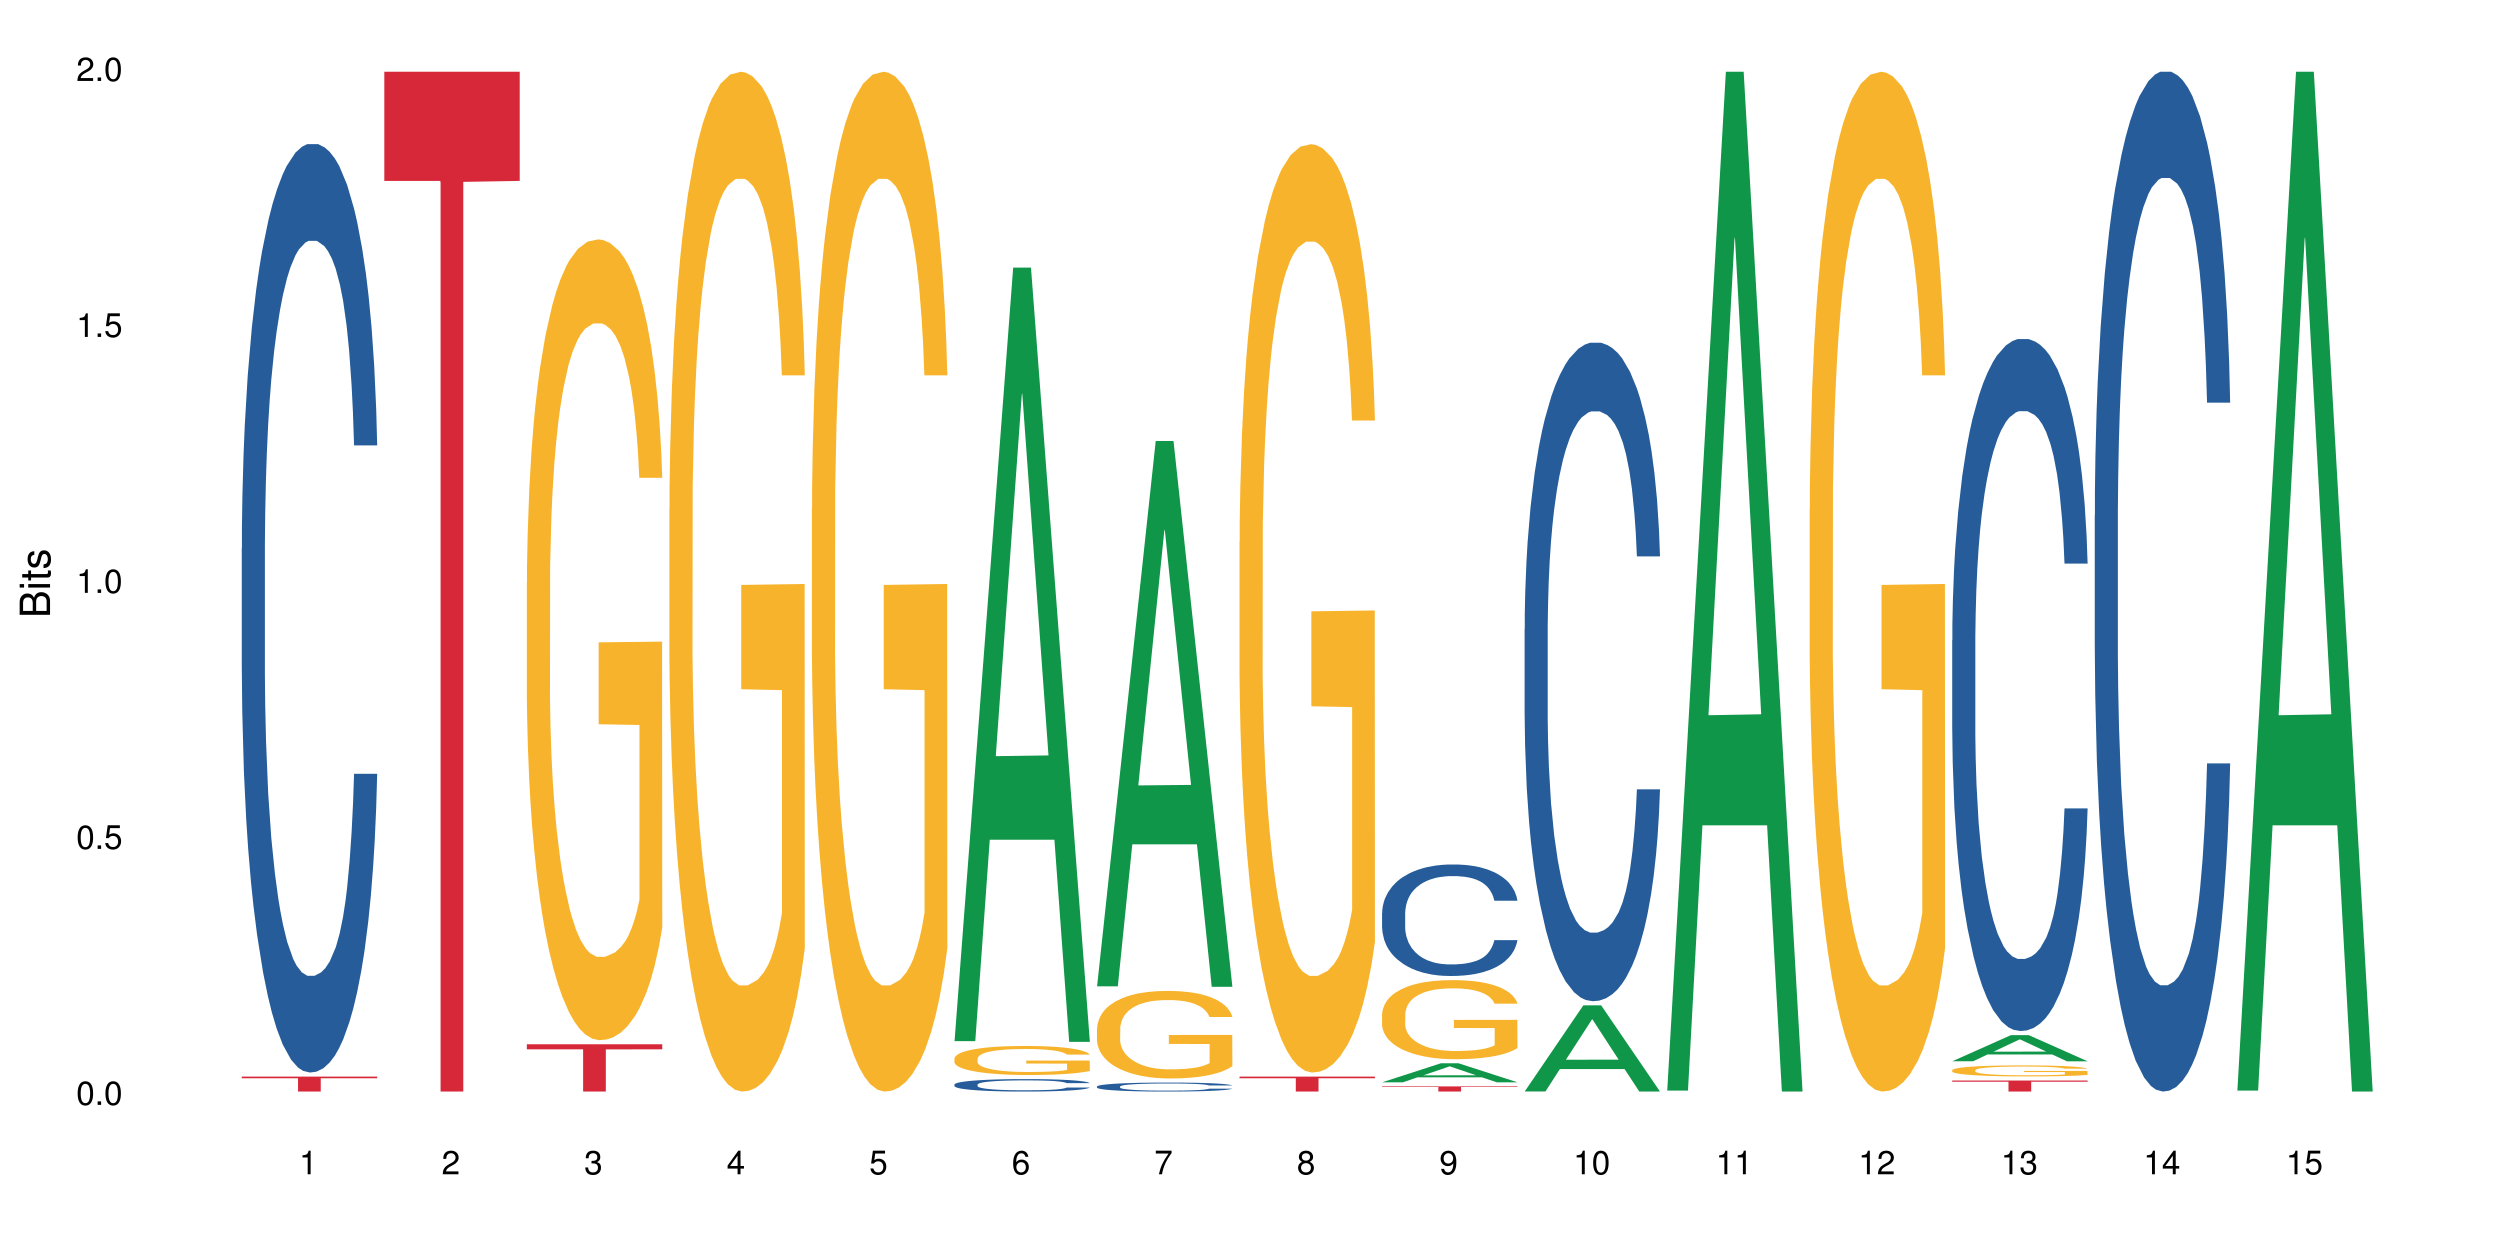 <?xml version="1.0" encoding="UTF-8"?>
<svg xmlns="http://www.w3.org/2000/svg" xmlns:xlink="http://www.w3.org/1999/xlink" width="720pt" height="360pt" viewBox="0 0 720 360" version="1.1">
<defs>
<g>
<symbol overflow="visible" id="glyph0-0">
<path style="stroke:none;" d=""/>
</symbol>
<symbol overflow="visible" id="glyph0-1">
<path style="stroke:none;" d="M 2.641 -6.797 C 2 -6.797 1.422 -6.531 1.078 -6.047 C 0.641 -5.453 0.406 -4.547 0.406 -3.297 C 0.406 -1 1.188 0.219 2.641 0.219 C 4.078 0.219 4.859 -1 4.859 -3.234 C 4.859 -4.562 4.656 -5.438 4.203 -6.047 C 3.844 -6.531 3.281 -6.797 2.641 -6.797 Z M 2.641 -6.047 C 3.547 -6.047 4 -5.125 4 -3.312 C 4 -1.375 3.562 -0.484 2.625 -0.484 C 1.734 -0.484 1.281 -1.422 1.281 -3.281 C 1.281 -5.141 1.734 -6.047 2.641 -6.047 Z M 2.641 -6.047 "/>
</symbol>
<symbol overflow="visible" id="glyph0-2">
<path style="stroke:none;" d="M 1.828 -1 L 0.828 -1 L 0.828 0 L 1.828 0 Z M 1.828 -1 "/>
</symbol>
<symbol overflow="visible" id="glyph0-3">
<path style="stroke:none;" d="M 4.562 -6.797 L 1.062 -6.797 L 0.547 -3.094 L 1.328 -3.094 C 1.719 -3.562 2.047 -3.734 2.578 -3.734 C 3.484 -3.734 4.062 -3.109 4.062 -2.094 C 4.062 -1.125 3.484 -0.531 2.578 -0.531 C 1.828 -0.531 1.375 -0.906 1.188 -1.672 L 0.328 -1.672 C 0.453 -1.109 0.547 -0.844 0.75 -0.594 C 1.125 -0.078 1.828 0.219 2.594 0.219 C 3.969 0.219 4.922 -0.781 4.922 -2.219 C 4.922 -3.562 4.031 -4.484 2.719 -4.484 C 2.25 -4.484 1.859 -4.359 1.469 -4.062 L 1.734 -5.969 L 4.562 -5.969 Z M 4.562 -6.797 "/>
</symbol>
<symbol overflow="visible" id="glyph0-4">
<path style="stroke:none;" d="M 2.484 -4.844 L 2.484 0 L 3.328 0 L 3.328 -6.797 L 2.766 -6.797 C 2.469 -5.75 2.281 -5.609 0.984 -5.453 L 0.984 -4.844 Z M 2.484 -4.844 "/>
</symbol>
<symbol overflow="visible" id="glyph0-5">
<path style="stroke:none;" d="M 4.859 -0.828 L 1.281 -0.828 C 1.359 -1.391 1.672 -1.75 2.5 -2.234 L 3.469 -2.75 C 4.406 -3.266 4.906 -3.969 4.906 -4.812 C 4.906 -5.375 4.672 -5.906 4.266 -6.266 C 3.859 -6.625 3.375 -6.797 2.719 -6.797 C 1.859 -6.797 1.219 -6.5 0.844 -5.922 C 0.609 -5.562 0.5 -5.125 0.484 -4.438 L 1.328 -4.438 C 1.359 -4.906 1.406 -5.188 1.531 -5.406 C 1.75 -5.812 2.188 -6.062 2.703 -6.062 C 3.469 -6.062 4.031 -5.516 4.031 -4.781 C 4.031 -4.25 3.719 -3.797 3.125 -3.438 L 2.234 -2.938 C 0.812 -2.141 0.406 -1.5 0.328 0 L 4.859 0 Z M 4.859 -0.828 "/>
</symbol>
<symbol overflow="visible" id="glyph0-6">
<path style="stroke:none;" d="M 2.125 -3.125 L 2.578 -3.125 C 3.516 -3.125 3.984 -2.703 3.984 -1.891 C 3.984 -1.031 3.469 -0.531 2.578 -0.531 C 1.656 -0.531 1.203 -0.984 1.156 -1.969 L 0.312 -1.969 C 0.344 -1.422 0.438 -1.078 0.609 -0.766 C 0.953 -0.109 1.625 0.219 2.547 0.219 C 3.953 0.219 4.859 -0.609 4.859 -1.906 C 4.859 -2.766 4.516 -3.25 3.703 -3.516 C 4.344 -3.766 4.656 -4.25 4.656 -4.938 C 4.656 -6.109 3.875 -6.797 2.578 -6.797 C 1.203 -6.797 0.484 -6.047 0.453 -4.609 L 1.297 -4.609 C 1.312 -5.016 1.344 -5.25 1.453 -5.453 C 1.641 -5.828 2.062 -6.062 2.594 -6.062 C 3.344 -6.062 3.797 -5.625 3.797 -4.906 C 3.797 -4.422 3.609 -4.141 3.25 -3.984 C 3.016 -3.891 2.719 -3.844 2.125 -3.844 Z M 2.125 -3.125 "/>
</symbol>
<symbol overflow="visible" id="glyph0-7">
<path style="stroke:none;" d="M 3.141 -1.625 L 3.141 0 L 3.984 0 L 3.984 -1.625 L 4.984 -1.625 L 4.984 -2.391 L 3.984 -2.391 L 3.984 -6.797 L 3.359 -6.797 L 0.266 -2.516 L 0.266 -1.625 Z M 3.141 -2.391 L 1 -2.391 L 3.141 -5.359 Z M 3.141 -2.391 "/>
</symbol>
<symbol overflow="visible" id="glyph0-8">
<path style="stroke:none;" d="M 4.781 -5.031 C 4.609 -6.141 3.891 -6.797 2.844 -6.797 C 2.094 -6.797 1.422 -6.438 1.031 -5.828 C 0.609 -5.172 0.406 -4.344 0.406 -3.094 C 0.406 -1.953 0.578 -1.234 0.984 -0.625 C 1.359 -0.078 1.953 0.219 2.703 0.219 C 3.984 0.219 4.922 -0.734 4.922 -2.078 C 4.922 -3.344 4.062 -4.234 2.844 -4.234 C 2.172 -4.234 1.641 -3.969 1.281 -3.469 C 1.281 -5.125 1.828 -6.047 2.797 -6.047 C 3.391 -6.047 3.797 -5.672 3.938 -5.031 Z M 2.734 -3.484 C 3.547 -3.484 4.062 -2.922 4.062 -2 C 4.062 -1.156 3.484 -0.531 2.703 -0.531 C 1.922 -0.531 1.328 -1.188 1.328 -2.047 C 1.328 -2.891 1.906 -3.484 2.734 -3.484 Z M 2.734 -3.484 "/>
</symbol>
<symbol overflow="visible" id="glyph0-9">
<path style="stroke:none;" d="M 4.984 -6.797 L 0.438 -6.797 L 0.438 -5.969 L 4.109 -5.969 C 2.5 -3.656 1.828 -2.234 1.328 0 L 2.219 0 C 2.594 -2.172 3.453 -4.047 4.984 -6.094 Z M 4.984 -6.797 "/>
</symbol>
<symbol overflow="visible" id="glyph0-10">
<path style="stroke:none;" d="M 3.75 -3.578 C 4.453 -4 4.688 -4.344 4.688 -4.984 C 4.688 -6.047 3.844 -6.797 2.641 -6.797 C 1.438 -6.797 0.594 -6.047 0.594 -4.984 C 0.594 -4.359 0.828 -4.016 1.516 -3.578 C 0.734 -3.203 0.359 -2.641 0.359 -1.891 C 0.359 -0.641 1.297 0.219 2.641 0.219 C 3.984 0.219 4.922 -0.641 4.922 -1.875 C 4.922 -2.641 4.531 -3.203 3.75 -3.578 Z M 2.641 -6.047 C 3.359 -6.047 3.812 -5.625 3.812 -4.969 C 3.812 -4.344 3.344 -3.922 2.641 -3.922 C 1.922 -3.922 1.453 -4.344 1.453 -4.984 C 1.453 -5.625 1.922 -6.047 2.641 -6.047 Z M 2.641 -3.203 C 3.484 -3.203 4.062 -2.672 4.062 -1.875 C 4.062 -1.062 3.484 -0.531 2.625 -0.531 C 1.797 -0.531 1.219 -1.078 1.219 -1.875 C 1.219 -2.672 1.797 -3.203 2.641 -3.203 Z M 2.641 -3.203 "/>
</symbol>
<symbol overflow="visible" id="glyph0-11">
<path style="stroke:none;" d="M 0.516 -1.547 C 0.672 -0.438 1.406 0.219 2.438 0.219 C 3.188 0.219 3.859 -0.141 4.266 -0.75 C 4.688 -1.406 4.891 -2.25 4.891 -3.484 C 4.891 -4.625 4.703 -5.359 4.312 -5.953 C 3.938 -6.5 3.344 -6.797 2.594 -6.797 C 1.297 -6.797 0.359 -5.844 0.359 -4.516 C 0.359 -3.25 1.234 -2.344 2.453 -2.344 C 3.094 -2.344 3.562 -2.578 4.016 -3.109 C 4 -1.453 3.469 -0.531 2.5 -0.531 C 1.906 -0.531 1.484 -0.906 1.359 -1.547 Z M 2.578 -6.062 C 3.375 -6.062 3.969 -5.406 3.969 -4.531 C 3.969 -3.688 3.375 -3.094 2.547 -3.094 C 1.734 -3.094 1.234 -3.672 1.234 -4.578 C 1.234 -5.438 1.797 -6.062 2.578 -6.062 Z M 2.578 -6.062 "/>
</symbol>
<symbol overflow="visible" id="glyph1-0">
<path style="stroke:none;" d=""/>
</symbol>
<symbol overflow="visible" id="glyph1-1">
<path style="stroke:none;" d="M 0 -0.953 L 0 -4.891 C 0 -5.719 -0.234 -6.344 -0.734 -6.797 C -1.188 -7.234 -1.812 -7.469 -2.5 -7.469 C -3.547 -7.469 -4.188 -7 -4.625 -5.875 C -4.984 -6.672 -5.641 -7.094 -6.531 -7.094 C -7.156 -7.094 -7.734 -6.859 -8.141 -6.391 C -8.562 -5.938 -8.75 -5.344 -8.75 -4.5 L -8.75 -0.953 Z M -4.984 -2.062 L -7.766 -2.062 L -7.766 -4.219 C -7.766 -4.844 -7.688 -5.203 -7.453 -5.5 C -7.219 -5.812 -6.859 -5.969 -6.375 -5.969 C -5.906 -5.969 -5.531 -5.812 -5.297 -5.5 C -5.062 -5.203 -4.984 -4.844 -4.984 -4.219 Z M -0.984 -2.062 L -4 -2.062 L -4 -4.781 C -4 -5.328 -3.859 -5.688 -3.578 -5.953 C -3.297 -6.219 -2.922 -6.359 -2.484 -6.359 C -2.062 -6.359 -1.688 -6.219 -1.406 -5.953 C -1.109 -5.688 -0.984 -5.328 -0.984 -4.781 Z M -0.984 -2.062 "/>
</symbol>
<symbol overflow="visible" id="glyph1-2">
<path style="stroke:none;" d="M -6.281 -1.797 L -6.281 -0.797 L 0 -0.797 L 0 -1.797 Z M -8.75 -1.797 L -8.75 -0.797 L -7.484 -0.797 L -7.484 -1.797 Z M -8.75 -1.797 "/>
</symbol>
<symbol overflow="visible" id="glyph1-3">
<path style="stroke:none;" d="M -6.281 -3.047 L -6.281 -2.016 L -8.016 -2.016 L -8.016 -1.016 L -6.281 -1.016 L -6.281 -0.172 L -5.469 -0.172 L -5.469 -1.016 L -0.719 -1.016 C -0.078 -1.016 0.281 -1.453 0.281 -2.234 C 0.281 -2.469 0.25 -2.719 0.188 -3.047 L -0.641 -3.047 C -0.609 -2.922 -0.594 -2.766 -0.594 -2.562 C -0.594 -2.141 -0.719 -2.016 -1.156 -2.016 L -5.469 -2.016 L -5.469 -3.047 Z M -6.281 -3.047 "/>
</symbol>
<symbol overflow="visible" id="glyph1-4">
<path style="stroke:none;" d="M -4.531 -5.25 C -5.766 -5.25 -6.469 -4.422 -6.469 -2.969 C -6.469 -1.516 -5.719 -0.562 -4.547 -0.562 C -3.562 -0.562 -3.094 -1.062 -2.734 -2.562 L -2.516 -3.484 C -2.344 -4.188 -2.094 -4.469 -1.625 -4.469 C -1.047 -4.469 -0.641 -3.875 -0.641 -3 C -0.641 -2.453 -0.797 -2 -1.062 -1.75 C -1.25 -1.594 -1.422 -1.531 -1.875 -1.469 L -1.875 -0.406 C -0.422 -0.453 0.281 -1.266 0.281 -2.922 C 0.281 -4.5 -0.5 -5.516 -1.719 -5.516 C -2.656 -5.516 -3.172 -4.984 -3.469 -3.734 L -3.703 -2.766 C -3.891 -1.953 -4.156 -1.609 -4.594 -1.609 C -5.172 -1.609 -5.547 -2.125 -5.547 -2.938 C -5.547 -3.75 -5.203 -4.172 -4.531 -4.203 Z M -4.531 -5.25 "/>
</symbol>
</g>
</defs>
<g id="surface35688">
<rect x="0" y="0" width="720" height="360" style="fill:rgb(100%,100%,100%);fill-opacity:1;stroke:none;"/>
<path style=" stroke:none;fill-rule:nonzero;fill:rgb(14.51%,36.078%,60%);fill-opacity:1;" d="M 69.629 157.852 L 69.676 157.605 L 69.676 151.742 L 69.82 142.453 L 70.152 130.723 L 70.484 122.656 L 71.34 108.238 L 72.531 94.309 L 73.766 83.555 L 74.672 77.199 L 75.48 72.312 L 77.332 63.27 L 78.523 58.625 L 79.809 54.469 L 81.375 50.316 L 82.52 47.871 L 85.086 43.961 L 86.988 42.25 L 88.461 41.516 L 91.648 41.516 L 93.551 42.496 L 94.93 43.719 L 96.453 45.672 L 97.738 47.871 L 99.973 53.25 L 101.969 60.094 L 102.871 64.004 L 104.301 71.578 L 105.395 78.91 L 106.156 85.266 L 107.012 94.309 L 107.77 105.305 L 108.344 117.77 L 108.629 128.277 L 101.969 128.277 L 101.637 118.504 L 101.258 110.926 L 100.543 100.906 L 99.828 93.82 L 98.832 86.73 L 97.926 82.086 L 96.691 77.445 L 95.598 74.512 L 94.453 72.312 L 93.359 70.844 L 91.27 69.379 L 88.844 69.379 L 87.938 69.867 L 86.086 71.824 L 85.086 73.535 L 83.66 76.957 L 82.66 80.133 L 81.473 85.02 L 80.664 89.176 L 79.664 95.531 L 78.949 101.152 L 78.141 109.215 L 77.668 115.324 L 77.238 122.168 L 76.859 130.234 L 76.574 138.789 L 76.383 147.832 L 76.289 156.629 L 76.289 194.512 L 76.383 203.309 L 76.621 213.574 L 77.238 228.484 L 78.141 241.438 L 79.188 251.699 L 80.188 259.031 L 80.758 262.453 L 81.52 266.363 L 82.707 271.254 L 84.422 276.141 L 85.418 278.098 L 86.941 280.051 L 88.512 281.027 L 90.602 281.027 L 92.457 280.051 L 93.695 278.828 L 94.977 276.875 L 96.738 272.719 L 97.832 268.809 L 98.781 264.164 L 99.496 259.52 L 99.973 255.609 L 100.684 248.035 L 101.258 239.727 L 101.684 231.172 L 101.969 222.863 L 108.629 222.863 L 108.344 232.637 L 107.914 242.168 L 107.484 249.258 L 106.82 257.812 L 106.059 265.387 L 104.965 273.941 L 104.062 279.562 L 102.871 285.672 L 101.777 290.316 L 100.59 294.469 L 98.832 299.359 L 97.688 301.801 L 96.453 304.004 L 94.977 305.957 L 93.125 307.668 L 91.125 308.645 L 89.27 308.891 L 87.273 308.402 L 85.801 307.422 L 83.848 305.223 L 81.426 300.824 L 79.664 296.18 L 78.285 291.539 L 77.098 286.648 L 75.766 280.051 L 74.051 269.297 L 73.008 260.988 L 72.293 254.145 L 71.484 244.613 L 70.914 236.059 L 70.246 222.371 L 69.773 205.02 L 69.629 191.578 Z M 69.629 157.852 "/>
<path style=" stroke:none;fill-rule:nonzero;fill:rgb(83.922%,15.686%,22.353%);fill-opacity:1;" d="M 69.629 310.07 L 108.629 310.07 L 108.629 310.531 L 92.375 310.535 L 92.375 314.371 L 85.836 314.371 L 85.836 310.539 L 85.742 310.531 L 69.629 310.531 Z M 69.629 310.07 "/>
<path style=" stroke:none;fill-rule:nonzero;fill:rgb(83.922%,15.686%,22.353%);fill-opacity:1;" d="M 110.68 20.664 L 149.68 20.664 L 149.68 52.102 L 133.426 52.379 L 133.426 314.371 L 126.887 314.371 L 126.887 52.652 L 126.793 52.102 L 110.68 52.102 Z M 110.68 20.664 "/>
<path style=" stroke:none;fill-rule:nonzero;fill:rgb(96.863%,70.196%,16.863%);fill-opacity:1;" d="M 151.73 167.723 L 151.777 167.516 L 151.777 163.301 L 151.969 153.824 L 152.445 140.766 L 153.062 130.023 L 153.727 121.598 L 154.156 117.176 L 154.871 110.855 L 155.488 106.223 L 157.059 96.746 L 159.055 87.898 L 160.148 84.109 L 161.387 80.527 L 163.145 76.523 L 163.953 75.051 L 166.426 71.68 L 169.23 69.574 L 172.324 68.941 L 173.75 69.152 L 175.699 69.996 L 178.363 72.312 L 179.887 74.418 L 181.074 76.523 L 182.312 79.262 L 183.832 83.477 L 185.258 88.531 L 186.402 93.586 L 187.543 99.902 L 188.492 106.645 L 189.301 114.016 L 190.016 122.863 L 190.445 130.234 L 190.73 137.605 L 184.117 137.605 L 183.738 130.234 L 183.309 124.547 L 182.598 117.598 L 181.883 112.543 L 181.168 108.539 L 179.84 103.062 L 178.695 99.695 L 177.27 96.746 L 175.891 94.848 L 174.32 93.586 L 173.371 93.164 L 170.848 93.164 L 168.566 94.637 L 167.234 96.324 L 166.285 98.008 L 164.953 101.168 L 164.145 103.695 L 163.668 105.379 L 162.242 111.91 L 161.289 117.809 L 160.766 121.809 L 160.102 128.129 L 159.625 133.812 L 159.102 142.238 L 158.816 148.559 L 158.438 162.879 L 158.391 200.793 L 158.531 208.797 L 158.816 217.43 L 159.199 225.016 L 159.77 233.016 L 160.34 239.125 L 161.336 247.34 L 162.195 252.816 L 162.859 256.398 L 164.145 262.082 L 164.668 263.98 L 165.902 267.77 L 167.188 270.719 L 168.758 273.246 L 169.945 274.512 L 171.848 275.562 L 174.273 275.562 L 177.129 274.301 L 178.934 272.613 L 180.172 270.93 L 180.98 269.457 L 181.977 267.137 L 182.691 265.031 L 183.355 262.715 L 184.164 259.133 L 184.164 208.797 L 172.418 208.586 L 172.418 184.996 L 190.68 184.785 L 190.73 267.137 L 189.73 272.824 L 188.492 278.301 L 187.305 282.516 L 186.066 286.094 L 184.309 290.098 L 182.883 292.625 L 180.695 295.574 L 178.695 297.469 L 176.605 298.73 L 174.75 299.363 L 172.562 299.574 L 170.613 299.152 L 168.52 297.891 L 166.855 296.203 L 165.332 294.098 L 163.812 291.359 L 161.91 286.938 L 160.672 283.355 L 159.387 278.934 L 158.105 273.668 L 156.961 267.98 L 156.203 263.559 L 155.441 258.504 L 154.633 252.184 L 153.871 245.023 L 153.301 238.492 L 152.777 231.121 L 152.398 224.172 L 152.016 214.691 L 151.824 207.109 L 151.73 200.582 Z M 151.73 167.723 "/>
<path style=" stroke:none;fill-rule:nonzero;fill:rgb(83.922%,15.686%,22.353%);fill-opacity:1;" d="M 151.73 300.754 L 190.73 300.754 L 190.73 302.211 L 174.477 302.223 L 174.477 314.371 L 167.938 314.371 L 167.938 302.238 L 167.84 302.211 L 151.73 302.211 Z M 151.73 300.754 "/>
<path style=" stroke:none;fill-rule:nonzero;fill:rgb(96.863%,70.196%,16.863%);fill-opacity:1;" d="M 192.781 146.461 L 192.828 146.191 L 192.828 140.828 L 193.02 128.758 L 193.496 112.129 L 194.113 98.449 L 194.777 87.719 L 195.207 82.086 L 195.922 74.039 L 196.539 68.141 L 198.109 56.07 L 200.105 44.805 L 201.199 39.977 L 202.438 35.414 L 204.195 30.32 L 205.004 28.441 L 207.477 24.148 L 210.281 21.469 L 213.375 20.664 L 214.801 20.93 L 216.75 22.004 L 219.414 24.953 L 220.938 27.637 L 222.125 30.32 L 223.363 33.805 L 224.883 39.172 L 226.309 45.609 L 227.453 52.047 L 228.594 60.094 L 229.543 68.676 L 230.352 78.062 L 231.066 89.328 L 231.496 98.715 L 231.781 108.105 L 225.168 108.105 L 224.789 98.715 L 224.359 91.477 L 223.648 82.625 L 222.934 76.188 L 222.219 71.09 L 220.887 64.117 L 219.746 59.824 L 218.32 56.07 L 216.941 53.656 L 215.371 52.047 L 214.422 51.508 L 211.898 51.508 L 209.617 53.387 L 208.285 55.531 L 207.336 57.68 L 206.004 61.703 L 205.195 64.922 L 204.719 67.066 L 203.293 75.383 L 202.34 82.891 L 201.816 87.988 L 201.152 96.035 L 200.676 103.277 L 200.152 114.004 L 199.867 122.051 L 199.488 140.293 L 199.441 188.574 L 199.582 198.766 L 199.867 209.762 L 200.25 219.418 L 200.82 229.609 L 201.391 237.391 L 202.387 247.852 L 203.246 254.824 L 203.91 259.383 L 205.195 266.625 L 205.719 269.039 L 206.953 273.867 L 208.238 277.625 L 209.809 280.844 L 210.996 282.453 L 212.898 283.793 L 215.324 283.793 L 218.18 282.184 L 219.984 280.039 L 221.223 277.891 L 222.031 276.016 L 223.027 273.062 L 223.742 270.383 L 224.406 267.43 L 225.215 262.871 L 225.215 198.766 L 213.469 198.496 L 213.469 168.457 L 231.73 168.188 L 231.781 273.062 L 230.781 280.305 L 229.543 287.281 L 228.355 292.645 L 227.117 297.203 L 225.359 302.301 L 223.934 305.52 L 221.746 309.273 L 219.746 311.688 L 217.656 313.297 L 215.801 314.102 L 213.613 314.371 L 211.664 313.836 L 209.57 312.227 L 207.906 310.078 L 206.383 307.398 L 204.859 303.91 L 202.957 298.277 L 201.723 293.719 L 200.438 288.086 L 199.152 281.379 L 198.012 274.137 L 197.25 268.504 L 196.492 262.066 L 195.684 254.02 L 194.922 244.898 L 194.352 236.586 L 193.828 227.195 L 193.445 218.344 L 193.066 206.277 L 192.875 196.621 L 192.781 188.305 Z M 192.781 146.461 "/>
<path style=" stroke:none;fill-rule:nonzero;fill:rgb(96.863%,70.196%,16.863%);fill-opacity:1;" d="M 233.832 146.461 L 233.879 146.191 L 233.879 140.828 L 234.07 128.758 L 234.547 112.129 L 235.164 98.449 L 235.828 87.719 L 236.258 82.086 L 236.973 74.039 L 237.59 68.141 L 239.16 56.07 L 241.156 44.805 L 242.25 39.977 L 243.488 35.414 L 245.246 30.32 L 246.055 28.441 L 248.527 24.148 L 251.332 21.469 L 254.426 20.664 L 255.852 20.93 L 257.801 22.004 L 260.465 24.953 L 261.988 27.637 L 263.176 30.32 L 264.414 33.805 L 265.934 39.172 L 267.359 45.609 L 268.504 52.047 L 269.645 60.094 L 270.594 68.676 L 271.402 78.062 L 272.117 89.328 L 272.543 98.715 L 272.832 108.105 L 266.219 108.105 L 265.84 98.715 L 265.41 91.477 L 264.699 82.625 L 263.984 76.188 L 263.27 71.09 L 261.938 64.117 L 260.797 59.824 L 259.371 56.07 L 257.992 53.656 L 256.422 52.047 L 255.473 51.508 L 252.949 51.508 L 250.668 53.387 L 249.336 55.531 L 248.387 57.68 L 247.055 61.703 L 246.246 64.922 L 245.77 67.066 L 244.344 75.383 L 243.391 82.891 L 242.867 87.988 L 242.203 96.035 L 241.727 103.277 L 241.203 114.004 L 240.918 122.051 L 240.539 140.293 L 240.492 188.574 L 240.633 198.766 L 240.918 209.762 L 241.297 219.418 L 241.871 229.609 L 242.441 237.391 L 243.438 247.852 L 244.297 254.824 L 244.961 259.383 L 246.246 266.625 L 246.77 269.039 L 248.004 273.867 L 249.289 277.625 L 250.859 280.844 L 252.047 282.453 L 253.949 283.793 L 256.375 283.793 L 259.227 282.184 L 261.035 280.039 L 262.273 277.891 L 263.082 276.016 L 264.078 273.062 L 264.793 270.383 L 265.457 267.43 L 266.266 262.871 L 266.266 198.766 L 254.52 198.496 L 254.52 168.457 L 272.781 168.188 L 272.832 273.062 L 271.832 280.305 L 270.594 287.281 L 269.406 292.645 L 268.168 297.203 L 266.41 302.301 L 264.984 305.52 L 262.797 309.273 L 260.797 311.688 L 258.707 313.297 L 256.852 314.102 L 254.664 314.371 L 252.711 313.836 L 250.621 312.227 L 248.957 310.078 L 247.434 307.398 L 245.91 303.91 L 244.008 298.277 L 242.773 293.719 L 241.488 288.086 L 240.203 281.379 L 239.062 274.137 L 238.301 268.504 L 237.543 262.066 L 236.734 254.02 L 235.973 244.898 L 235.402 236.586 L 234.879 227.195 L 234.496 218.344 L 234.117 206.277 L 233.926 196.621 L 233.832 188.305 Z M 233.832 146.461 "/>
<path style=" stroke:none;fill-rule:nonzero;fill:rgb(6.275%,58.824%,28.235%);fill-opacity:1;" d="M 274.883 299.852 L 274.926 299.645 L 291.797 77.066 L 296.922 77.066 L 313.883 300.062 L 307.922 300.062 L 303.672 241.852 L 285.051 241.852 L 280.883 299.852 L 274.883 299.852 L 286.84 217.773 L 301.965 217.562 L 294.422 113.5 L 294.34 113.289 L 294.258 113.918 L 286.801 217.562 L 286.84 217.773 Z M 274.883 299.852 "/>
<path style=" stroke:none;fill-rule:nonzero;fill:rgb(14.51%,36.078%,60%);fill-opacity:1;" d="M 274.883 312.344 L 274.93 312.34 L 274.93 312.262 L 275.074 312.137 L 275.406 311.977 L 275.738 311.871 L 276.594 311.676 L 277.785 311.488 L 279.02 311.344 L 279.926 311.258 L 280.734 311.195 L 282.586 311.074 L 283.777 311.012 L 285.059 310.953 L 286.629 310.898 L 287.77 310.867 L 290.34 310.812 L 292.242 310.789 L 293.715 310.781 L 296.902 310.781 L 298.805 310.793 L 300.184 310.809 L 301.707 310.836 L 302.988 310.867 L 305.227 310.938 L 307.223 311.031 L 308.125 311.082 L 309.555 311.184 L 310.648 311.281 L 311.406 311.367 L 312.266 311.488 L 313.023 311.637 L 313.594 311.805 L 313.883 311.945 L 307.223 311.945 L 306.891 311.812 L 306.508 311.711 L 305.797 311.578 L 305.082 311.484 L 304.082 311.387 L 303.18 311.324 L 301.945 311.262 L 300.852 311.223 L 299.707 311.195 L 298.613 311.176 L 296.523 311.156 L 294.098 311.156 L 293.191 311.16 L 291.34 311.188 L 290.34 311.211 L 288.914 311.258 L 287.914 311.301 L 286.727 311.363 L 285.918 311.422 L 284.918 311.504 L 284.203 311.582 L 283.395 311.691 L 282.922 311.773 L 282.492 311.863 L 282.113 311.973 L 281.828 312.086 L 281.637 312.207 L 281.539 312.328 L 281.539 312.836 L 281.637 312.953 L 281.875 313.09 L 282.492 313.289 L 283.395 313.465 L 284.441 313.602 L 285.441 313.703 L 286.012 313.746 L 286.773 313.801 L 287.961 313.867 L 289.672 313.93 L 290.672 313.957 L 292.195 313.984 L 293.762 313.996 L 295.855 313.996 L 297.711 313.984 L 298.949 313.969 L 300.23 313.941 L 301.992 313.887 L 303.086 313.832 L 304.035 313.77 L 304.75 313.707 L 305.227 313.656 L 305.938 313.555 L 306.508 313.441 L 306.938 313.328 L 307.223 313.215 L 313.883 313.215 L 313.594 313.348 L 313.168 313.477 L 312.738 313.57 L 312.074 313.684 L 311.312 313.785 L 310.219 313.902 L 309.316 313.977 L 308.125 314.059 L 307.031 314.121 L 305.844 314.176 L 304.082 314.242 L 302.941 314.277 L 301.707 314.305 L 300.23 314.332 L 298.375 314.355 L 296.379 314.367 L 294.523 314.371 L 292.527 314.363 L 291.051 314.352 L 289.102 314.32 L 286.676 314.262 L 284.918 314.199 L 283.539 314.137 L 282.348 314.07 L 281.02 313.984 L 279.305 313.84 L 278.258 313.727 L 277.547 313.637 L 276.738 313.508 L 276.168 313.395 L 275.5 313.207 L 275.027 312.977 L 274.883 312.797 Z M 274.883 312.344 "/>
<path style=" stroke:none;fill-rule:nonzero;fill:rgb(96.863%,70.196%,16.863%);fill-opacity:1;" d="M 274.883 304.82 L 274.93 304.812 L 274.93 304.66 L 275.121 304.316 L 275.598 303.844 L 276.215 303.457 L 276.879 303.148 L 277.309 302.988 L 278.023 302.762 L 278.641 302.594 L 280.211 302.25 L 282.207 301.93 L 283.301 301.789 L 284.539 301.66 L 286.297 301.516 L 287.105 301.461 L 289.578 301.34 L 292.383 301.266 L 295.477 301.242 L 296.902 301.25 L 298.852 301.281 L 301.516 301.363 L 303.039 301.441 L 304.227 301.516 L 305.465 301.617 L 306.984 301.77 L 308.41 301.953 L 309.555 302.133 L 310.695 302.363 L 311.645 302.609 L 312.453 302.875 L 313.168 303.195 L 313.594 303.461 L 313.883 303.73 L 307.27 303.73 L 306.891 303.461 L 306.461 303.258 L 305.75 303.004 L 305.035 302.82 L 304.32 302.676 L 302.988 302.477 L 301.848 302.355 L 300.422 302.25 L 299.043 302.18 L 297.473 302.133 L 296.523 302.121 L 294 302.121 L 291.719 302.172 L 290.387 302.234 L 289.438 302.293 L 288.105 302.41 L 287.297 302.5 L 286.82 302.562 L 285.395 302.797 L 284.441 303.012 L 283.918 303.156 L 283.254 303.387 L 282.777 303.594 L 282.254 303.898 L 281.969 304.129 L 281.59 304.645 L 281.539 306.02 L 281.684 306.309 L 281.969 306.625 L 282.348 306.898 L 282.922 307.188 L 283.492 307.41 L 284.488 307.707 L 285.344 307.906 L 286.012 308.035 L 287.297 308.242 L 287.82 308.312 L 289.055 308.449 L 290.34 308.555 L 291.91 308.648 L 293.098 308.691 L 295 308.73 L 297.426 308.73 L 300.277 308.684 L 302.086 308.625 L 303.324 308.562 L 304.133 308.508 L 305.129 308.426 L 305.844 308.348 L 306.508 308.266 L 307.316 308.137 L 307.316 306.309 L 295.57 306.305 L 295.57 305.449 L 313.832 305.441 L 313.883 308.426 L 312.883 308.633 L 311.645 308.828 L 310.457 308.984 L 309.219 309.113 L 307.461 309.258 L 306.035 309.348 L 303.848 309.457 L 301.848 309.523 L 299.758 309.57 L 297.902 309.594 L 295.715 309.602 L 293.762 309.586 L 291.672 309.539 L 290.008 309.48 L 288.484 309.402 L 286.961 309.305 L 285.059 309.145 L 283.824 309.012 L 282.539 308.852 L 281.254 308.66 L 280.113 308.457 L 279.352 308.297 L 278.594 308.113 L 277.785 307.883 L 277.023 307.625 L 276.453 307.387 L 275.93 307.121 L 275.547 306.867 L 275.168 306.523 L 274.977 306.25 L 274.883 306.012 Z M 274.883 304.82 "/>
<path style=" stroke:none;fill-rule:nonzero;fill:rgb(6.275%,58.824%,28.235%);fill-opacity:1;" d="M 315.934 284.059 L 315.977 283.91 L 332.848 127.012 L 337.973 127.012 L 354.93 284.203 L 348.973 284.203 L 344.723 243.172 L 326.102 243.172 L 321.934 284.059 L 315.934 284.059 L 327.891 226.199 L 343.016 226.051 L 335.473 152.695 L 335.391 152.547 L 335.309 152.988 L 327.848 226.051 L 327.891 226.199 Z M 315.934 284.059 "/>
<path style=" stroke:none;fill-rule:nonzero;fill:rgb(14.51%,36.078%,60%);fill-opacity:1;" d="M 315.934 312.906 L 315.98 312.906 L 315.98 312.848 L 316.125 312.758 L 316.457 312.645 L 316.789 312.566 L 317.645 312.426 L 318.836 312.293 L 320.07 312.188 L 320.977 312.125 L 321.781 312.078 L 323.637 311.988 L 324.828 311.945 L 326.109 311.906 L 327.68 311.863 L 328.82 311.84 L 331.391 311.805 L 333.293 311.785 L 334.766 311.781 L 337.953 311.781 L 339.855 311.789 L 341.234 311.801 L 342.758 311.82 L 344.039 311.84 L 346.277 311.895 L 348.273 311.961 L 349.176 311.996 L 350.605 312.07 L 351.699 312.141 L 352.457 312.203 L 353.316 312.293 L 354.074 312.398 L 354.645 312.52 L 354.93 312.621 L 348.273 312.621 L 347.941 312.527 L 347.559 312.453 L 346.848 312.355 L 346.133 312.285 L 345.133 312.219 L 344.23 312.172 L 342.996 312.129 L 341.902 312.098 L 340.758 312.078 L 339.664 312.062 L 337.574 312.051 L 335.148 312.051 L 334.242 312.055 L 332.391 312.074 L 331.391 312.09 L 329.965 312.121 L 328.965 312.152 L 327.777 312.199 L 326.969 312.242 L 325.969 312.305 L 325.254 312.355 L 324.445 312.434 L 323.973 312.496 L 323.543 312.562 L 323.164 312.641 L 322.879 312.723 L 322.688 312.809 L 322.59 312.895 L 322.59 313.262 L 322.688 313.348 L 322.926 313.445 L 323.543 313.59 L 324.445 313.719 L 325.492 313.816 L 326.492 313.887 L 327.062 313.922 L 327.824 313.957 L 329.012 314.008 L 330.723 314.055 L 331.723 314.07 L 333.246 314.09 L 334.812 314.102 L 336.906 314.102 L 338.762 314.09 L 340 314.078 L 341.281 314.059 L 343.043 314.02 L 344.137 313.98 L 345.086 313.938 L 345.801 313.891 L 346.277 313.855 L 346.988 313.781 L 347.559 313.699 L 347.988 313.617 L 348.273 313.535 L 354.93 313.535 L 354.645 313.633 L 354.219 313.723 L 353.789 313.793 L 353.125 313.875 L 352.363 313.949 L 351.27 314.031 L 350.367 314.086 L 349.176 314.145 L 348.082 314.191 L 346.895 314.23 L 345.133 314.277 L 343.992 314.301 L 342.758 314.324 L 341.281 314.344 L 339.426 314.359 L 337.43 314.367 L 335.574 314.371 L 333.578 314.367 L 332.102 314.355 L 330.152 314.336 L 327.727 314.293 L 325.969 314.246 L 324.59 314.203 L 323.398 314.156 L 322.07 314.09 L 320.355 313.988 L 319.309 313.906 L 318.598 313.84 L 317.789 313.746 L 317.219 313.664 L 316.551 313.531 L 316.074 313.363 L 315.934 313.234 Z M 315.934 312.906 "/>
<path style=" stroke:none;fill-rule:nonzero;fill:rgb(96.863%,70.196%,16.863%);fill-opacity:1;" d="M 315.934 296.184 L 315.98 296.16 L 315.98 295.699 L 316.172 294.664 L 316.648 293.238 L 317.266 292.062 L 317.93 291.141 L 318.359 290.656 L 319.074 289.965 L 319.691 289.461 L 321.262 288.422 L 323.258 287.457 L 324.352 287.043 L 325.586 286.652 L 327.348 286.215 L 328.156 286.051 L 330.629 285.684 L 333.434 285.453 L 336.527 285.383 L 337.953 285.406 L 339.902 285.5 L 342.566 285.754 L 344.09 285.984 L 345.277 286.215 L 346.516 286.512 L 348.035 286.973 L 349.461 287.527 L 350.605 288.078 L 351.746 288.77 L 352.695 289.508 L 353.504 290.312 L 354.219 291.277 L 354.645 292.086 L 354.93 292.891 L 348.32 292.891 L 347.941 292.086 L 347.512 291.465 L 346.801 290.703 L 346.086 290.152 L 345.371 289.715 L 344.039 289.113 L 342.898 288.746 L 341.473 288.422 L 340.094 288.215 L 338.523 288.078 L 337.574 288.031 L 335.051 288.031 L 332.77 288.195 L 331.438 288.379 L 330.488 288.562 L 329.156 288.906 L 328.348 289.184 L 327.871 289.367 L 326.445 290.082 L 325.492 290.727 L 324.969 291.164 L 324.305 291.855 L 323.828 292.477 L 323.305 293.398 L 323.02 294.09 L 322.641 295.656 L 322.59 299.801 L 322.734 300.676 L 323.02 301.617 L 323.398 302.449 L 323.973 303.324 L 324.543 303.992 L 325.539 304.891 L 326.395 305.488 L 327.062 305.879 L 328.348 306.5 L 328.871 306.707 L 330.105 307.121 L 331.391 307.445 L 332.961 307.723 L 334.148 307.859 L 336.051 307.977 L 338.477 307.977 L 341.328 307.836 L 343.137 307.652 L 344.375 307.469 L 345.184 307.309 L 346.18 307.055 L 346.895 306.824 L 347.559 306.57 L 348.367 306.18 L 348.367 300.676 L 336.621 300.652 L 336.621 298.074 L 354.883 298.051 L 354.93 307.055 L 353.934 307.676 L 352.695 308.273 L 351.508 308.734 L 350.27 309.125 L 348.512 309.562 L 347.086 309.84 L 344.898 310.164 L 342.898 310.371 L 340.809 310.508 L 338.953 310.578 L 336.766 310.602 L 334.812 310.555 L 332.723 310.414 L 331.059 310.23 L 329.535 310 L 328.012 309.703 L 326.109 309.219 L 324.875 308.828 L 323.59 308.344 L 322.305 307.766 L 321.164 307.145 L 320.402 306.66 L 319.645 306.109 L 318.836 305.418 L 318.074 304.637 L 317.504 303.922 L 316.98 303.117 L 316.598 302.355 L 316.219 301.32 L 316.027 300.492 L 315.934 299.777 Z M 315.934 296.184 "/>
<path style=" stroke:none;fill-rule:nonzero;fill:rgb(96.863%,70.196%,16.863%);fill-opacity:1;" d="M 356.984 156.035 L 357.031 155.793 L 357.031 150.91 L 357.223 139.922 L 357.699 124.781 L 358.316 112.328 L 358.98 102.562 L 359.41 97.434 L 360.121 90.109 L 360.742 84.738 L 362.312 73.75 L 364.309 63.492 L 365.402 59.098 L 366.637 54.945 L 368.398 50.309 L 369.207 48.598 L 371.68 44.691 L 374.484 42.25 L 377.578 41.516 L 379.004 41.762 L 380.953 42.738 L 383.617 45.426 L 385.141 47.867 L 386.328 50.309 L 387.562 53.48 L 389.086 58.367 L 390.512 64.227 L 391.656 70.086 L 392.797 77.41 L 393.746 85.227 L 394.555 93.77 L 395.27 104.027 L 395.695 112.574 L 395.98 121.117 L 389.371 121.117 L 388.992 112.574 L 388.562 105.98 L 387.852 97.922 L 387.137 92.062 L 386.422 87.422 L 385.09 81.074 L 383.949 77.168 L 382.523 73.75 L 381.145 71.551 L 379.574 70.086 L 378.625 69.598 L 376.102 69.598 L 373.82 71.309 L 372.488 73.262 L 371.535 75.215 L 370.207 78.875 L 369.398 81.805 L 368.922 83.762 L 367.496 91.328 L 366.543 98.168 L 366.02 102.805 L 365.355 110.133 L 364.879 116.723 L 364.355 126.492 L 364.07 133.816 L 363.691 150.418 L 363.641 194.371 L 363.785 203.648 L 364.07 213.66 L 364.449 222.453 L 365.023 231.73 L 365.594 238.812 L 366.59 248.336 L 367.445 254.684 L 368.113 258.832 L 369.398 265.426 L 369.922 267.625 L 371.156 272.02 L 372.441 275.438 L 374.012 278.367 L 375.199 279.832 L 377.102 281.055 L 379.527 281.055 L 382.379 279.59 L 384.188 277.637 L 385.426 275.684 L 386.234 273.973 L 387.23 271.285 L 387.945 268.844 L 388.609 266.16 L 389.418 262.008 L 389.418 203.648 L 377.672 203.406 L 377.672 176.059 L 395.934 175.812 L 395.98 271.285 L 394.984 277.879 L 393.746 284.227 L 392.559 289.113 L 391.32 293.262 L 389.562 297.902 L 388.137 300.832 L 385.949 304.25 L 383.949 306.449 L 381.855 307.914 L 380.004 308.645 L 377.816 308.891 L 375.863 308.402 L 373.773 306.938 L 372.109 304.984 L 370.586 302.543 L 369.062 299.367 L 367.16 294.238 L 365.926 290.09 L 364.641 284.961 L 363.355 278.855 L 362.215 272.262 L 361.453 267.137 L 360.695 261.277 L 359.887 253.949 L 359.125 245.648 L 358.555 238.078 L 358.031 229.531 L 357.648 221.477 L 357.27 210.488 L 357.078 201.695 L 356.984 194.129 Z M 356.984 156.035 "/>
<path style=" stroke:none;fill-rule:nonzero;fill:rgb(83.922%,15.686%,22.353%);fill-opacity:1;" d="M 356.984 310.07 L 395.98 310.07 L 395.98 310.531 L 379.73 310.535 L 379.73 314.371 L 373.191 314.371 L 373.191 310.539 L 373.094 310.531 L 356.984 310.531 Z M 356.984 310.07 "/>
<path style=" stroke:none;fill-rule:nonzero;fill:rgb(6.275%,58.824%,28.235%);fill-opacity:1;" d="M 398.035 311.703 L 398.078 311.699 L 414.949 306.23 L 420.074 306.23 L 437.031 311.707 L 431.074 311.707 L 426.824 310.277 L 408.199 310.277 L 404.035 311.703 L 398.035 311.703 L 409.992 309.688 L 425.117 309.684 L 417.574 307.125 L 417.492 307.121 L 417.41 307.137 L 409.949 309.684 L 409.992 309.688 Z M 398.035 311.703 "/>
<path style=" stroke:none;fill-rule:nonzero;fill:rgb(14.51%,36.078%,60%);fill-opacity:1;" d="M 398.035 262.957 L 398.082 262.926 L 398.082 262.223 L 398.227 261.105 L 398.559 259.699 L 398.891 258.73 L 399.746 257 L 400.938 255.328 L 402.172 254.035 L 403.074 253.273 L 403.883 252.688 L 405.738 251.602 L 406.93 251.043 L 408.211 250.543 L 409.781 250.047 L 410.922 249.75 L 413.492 249.281 L 415.395 249.078 L 416.867 248.988 L 420.055 248.988 L 421.957 249.105 L 423.336 249.254 L 424.859 249.488 L 426.141 249.75 L 428.379 250.398 L 430.375 251.219 L 431.277 251.688 L 432.707 252.598 L 433.801 253.477 L 434.559 254.242 L 435.414 255.328 L 436.176 256.648 L 436.746 258.145 L 437.031 259.406 L 430.375 259.406 L 430.043 258.23 L 429.66 257.32 L 428.949 256.117 L 428.234 255.27 L 427.234 254.418 L 426.332 253.859 L 425.098 253.301 L 424 252.949 L 422.859 252.688 L 421.766 252.508 L 419.676 252.332 L 417.25 252.332 L 416.344 252.391 L 414.488 252.629 L 413.492 252.832 L 412.066 253.242 L 411.066 253.625 L 409.875 254.211 L 409.07 254.711 L 408.07 255.473 L 407.355 256.148 L 406.547 257.117 L 406.07 257.852 L 405.645 258.672 L 405.266 259.641 L 404.977 260.668 L 404.789 261.754 L 404.691 262.809 L 404.691 267.355 L 404.789 268.414 L 405.027 269.645 L 405.645 271.438 L 406.547 272.992 L 407.594 274.223 L 408.594 275.105 L 409.164 275.516 L 409.926 275.984 L 411.113 276.57 L 412.824 277.156 L 413.824 277.395 L 415.348 277.629 L 416.914 277.746 L 419.008 277.746 L 420.863 277.629 L 422.098 277.48 L 423.383 277.246 L 425.145 276.746 L 426.238 276.277 L 427.188 275.719 L 427.902 275.164 L 428.379 274.691 L 429.09 273.785 L 429.66 272.785 L 430.09 271.758 L 430.375 270.762 L 437.031 270.762 L 436.746 271.934 L 436.32 273.078 L 435.891 273.93 L 435.227 274.957 L 434.465 275.867 L 433.371 276.895 L 432.469 277.57 L 431.277 278.301 L 430.184 278.859 L 428.996 279.359 L 427.234 279.945 L 426.094 280.238 L 424.859 280.504 L 423.383 280.738 L 421.527 280.941 L 419.531 281.059 L 417.676 281.09 L 415.68 281.031 L 414.203 280.914 L 412.254 280.648 L 409.828 280.121 L 408.07 279.562 L 406.691 279.008 L 405.5 278.418 L 404.168 277.629 L 402.457 276.336 L 401.41 275.34 L 400.699 274.516 L 399.891 273.371 L 399.32 272.344 L 398.652 270.703 L 398.176 268.617 L 398.035 267.004 Z M 398.035 262.957 "/>
<path style=" stroke:none;fill-rule:nonzero;fill:rgb(96.863%,70.196%,16.863%);fill-opacity:1;" d="M 398.035 292.027 L 398.082 292.008 L 398.082 291.59 L 398.273 290.652 L 398.75 289.363 L 399.367 288.305 L 400.031 287.473 L 400.461 287.035 L 401.172 286.41 L 401.793 285.953 L 403.363 285.016 L 405.359 284.141 L 406.453 283.766 L 407.688 283.414 L 409.449 283.02 L 410.258 282.871 L 412.73 282.539 L 415.535 282.332 L 418.629 282.27 L 420.055 282.289 L 422.004 282.375 L 424.668 282.602 L 426.191 282.809 L 427.379 283.02 L 428.613 283.289 L 430.137 283.703 L 431.562 284.203 L 432.707 284.703 L 433.848 285.328 L 434.797 285.992 L 435.605 286.723 L 436.32 287.598 L 436.746 288.324 L 437.031 289.051 L 430.422 289.051 L 430.043 288.324 L 429.613 287.762 L 428.902 287.074 L 428.188 286.578 L 427.473 286.18 L 426.141 285.641 L 425 285.309 L 423.574 285.016 L 422.195 284.828 L 420.625 284.703 L 419.676 284.66 L 417.152 284.66 L 414.871 284.809 L 413.539 284.973 L 412.586 285.141 L 411.258 285.453 L 410.449 285.703 L 409.973 285.867 L 408.547 286.516 L 407.594 287.098 L 407.07 287.492 L 406.406 288.117 L 405.93 288.676 L 405.406 289.512 L 405.121 290.133 L 404.742 291.551 L 404.691 295.293 L 404.836 296.086 L 405.121 296.938 L 405.5 297.688 L 406.07 298.477 L 406.645 299.082 L 407.641 299.891 L 408.496 300.434 L 409.164 300.785 L 410.449 301.348 L 410.973 301.535 L 412.207 301.91 L 413.492 302.203 L 415.062 302.453 L 416.25 302.574 L 418.152 302.68 L 420.578 302.68 L 423.43 302.555 L 425.238 302.391 L 426.477 302.223 L 427.285 302.078 L 428.281 301.848 L 428.996 301.641 L 429.66 301.41 L 430.469 301.059 L 430.469 296.086 L 418.723 296.062 L 418.723 293.734 L 436.984 293.711 L 437.031 301.848 L 436.035 302.41 L 434.797 302.949 L 433.609 303.367 L 432.371 303.719 L 430.613 304.117 L 429.188 304.367 L 427 304.656 L 425 304.844 L 422.906 304.969 L 421.055 305.031 L 418.867 305.051 L 416.914 305.012 L 414.824 304.887 L 413.16 304.719 L 411.637 304.512 L 410.113 304.242 L 408.211 303.805 L 406.977 303.449 L 405.691 303.012 L 404.406 302.492 L 403.266 301.93 L 402.504 301.496 L 401.746 300.996 L 400.938 300.371 L 400.176 299.664 L 399.605 299.02 L 399.082 298.289 L 398.699 297.602 L 398.32 296.668 L 398.129 295.918 L 398.035 295.273 Z M 398.035 292.027 "/>
<path style=" stroke:none;fill-rule:nonzero;fill:rgb(83.922%,15.686%,22.353%);fill-opacity:1;" d="M 398.035 312.887 L 437.031 312.887 L 437.031 313.047 L 420.781 313.047 L 420.781 314.371 L 414.242 314.371 L 414.242 313.051 L 414.145 313.047 L 398.035 313.047 Z M 398.035 312.887 "/>
<path style=" stroke:none;fill-rule:nonzero;fill:rgb(6.275%,58.824%,28.235%);fill-opacity:1;" d="M 439.086 314.348 L 439.129 314.324 L 456 289.531 L 461.125 289.531 L 478.082 314.371 L 472.125 314.371 L 467.875 307.887 L 449.25 307.887 L 445.086 314.348 L 439.086 314.348 L 451.043 305.203 L 466.168 305.18 L 458.625 293.59 L 458.543 293.566 L 458.461 293.637 L 451 305.18 L 451.043 305.203 Z M 439.086 314.348 "/>
<path style=" stroke:none;fill-rule:nonzero;fill:rgb(14.51%,36.078%,60%);fill-opacity:1;" d="M 439.086 181.227 L 439.133 181.051 L 439.133 176.891 L 439.277 170.305 L 439.609 161.984 L 439.941 156.262 L 440.797 146.035 L 441.988 136.156 L 443.223 128.527 L 444.125 124.023 L 444.934 120.555 L 446.789 114.141 L 447.98 110.848 L 449.262 107.902 L 450.832 104.953 L 451.973 103.223 L 454.543 100.449 L 456.445 99.234 L 457.918 98.715 L 461.105 98.715 L 463.008 99.406 L 464.387 100.273 L 465.91 101.66 L 467.191 103.223 L 469.43 107.035 L 471.426 111.887 L 472.328 114.66 L 473.754 120.035 L 474.852 125.234 L 475.609 129.742 L 476.465 136.156 L 477.227 143.957 L 477.797 152.797 L 478.082 160.25 L 471.426 160.25 L 471.094 153.316 L 470.711 147.941 L 470 140.836 L 469.285 135.809 L 468.285 130.781 L 467.383 127.488 L 466.145 124.195 L 465.051 122.113 L 463.91 120.555 L 462.816 119.516 L 460.727 118.477 L 458.301 118.477 L 457.395 118.82 L 455.539 120.207 L 454.543 121.422 L 453.117 123.848 L 452.117 126.102 L 450.926 129.57 L 450.117 132.516 L 449.121 137.023 L 448.406 141.008 L 447.598 146.73 L 447.121 151.062 L 446.695 155.918 L 446.312 161.637 L 446.027 167.703 L 445.84 174.117 L 445.742 180.359 L 445.742 207.227 L 445.84 213.465 L 446.078 220.746 L 446.695 231.32 L 447.598 240.508 L 448.645 247.789 L 449.645 252.988 L 450.215 255.414 L 450.977 258.188 L 452.164 261.656 L 453.875 265.121 L 454.875 266.508 L 456.398 267.895 L 457.965 268.59 L 460.059 268.59 L 461.914 267.895 L 463.148 267.027 L 464.434 265.641 L 466.195 262.695 L 467.289 259.922 L 468.238 256.629 L 468.953 253.336 L 469.43 250.562 L 470.141 245.188 L 470.711 239.293 L 471.141 233.227 L 471.426 227.332 L 478.082 227.332 L 477.797 234.266 L 477.371 241.027 L 476.941 246.055 L 476.277 252.121 L 475.516 257.496 L 474.422 263.562 L 473.52 267.551 L 472.328 271.883 L 471.234 275.176 L 470.047 278.125 L 468.285 281.59 L 467.145 283.324 L 465.91 284.883 L 464.434 286.27 L 462.578 287.484 L 460.582 288.176 L 458.727 288.352 L 456.73 288.004 L 455.254 287.309 L 453.305 285.75 L 450.879 282.629 L 449.121 279.336 L 447.742 276.043 L 446.551 272.574 L 445.219 267.895 L 443.508 260.27 L 442.461 254.375 L 441.75 249.523 L 440.941 242.762 L 440.371 236.695 L 439.703 226.988 L 439.227 214.68 L 439.086 205.145 Z M 439.086 181.227 "/>
<path style=" stroke:none;fill-rule:nonzero;fill:rgb(6.275%,58.824%,28.235%);fill-opacity:1;" d="M 480.137 314.094 L 480.18 313.82 L 497.051 20.664 L 502.176 20.664 L 519.133 314.371 L 513.176 314.371 L 508.926 237.703 L 490.301 237.703 L 486.137 314.094 L 480.137 314.094 L 492.094 205.988 L 507.219 205.711 L 499.676 68.648 L 499.594 68.375 L 499.512 69.199 L 492.051 205.711 L 492.094 205.988 Z M 480.137 314.094 "/>
<path style=" stroke:none;fill-rule:nonzero;fill:rgb(96.863%,70.196%,16.863%);fill-opacity:1;" d="M 521.188 146.461 L 521.234 146.191 L 521.234 140.828 L 521.426 128.758 L 521.898 112.129 L 522.52 98.449 L 523.184 87.719 L 523.613 82.086 L 524.324 74.039 L 524.945 68.141 L 526.512 56.07 L 528.512 44.805 L 529.605 39.977 L 530.84 35.414 L 532.602 30.32 L 533.41 28.441 L 535.883 24.148 L 538.688 21.469 L 541.781 20.664 L 543.207 20.93 L 545.156 22.004 L 547.82 24.953 L 549.34 27.637 L 550.531 30.32 L 551.766 33.805 L 553.289 39.172 L 554.715 45.609 L 555.855 52.047 L 557 60.094 L 557.949 68.676 L 558.758 78.062 L 559.473 89.328 L 559.898 98.715 L 560.184 108.105 L 553.574 108.105 L 553.195 98.715 L 552.766 91.477 L 552.051 82.625 L 551.34 76.188 L 550.625 71.09 L 549.293 64.117 L 548.152 59.824 L 546.727 56.07 L 545.348 53.656 L 543.777 52.047 L 542.824 51.508 L 540.305 51.508 L 538.023 53.387 L 536.691 55.531 L 535.738 57.68 L 534.406 61.703 L 533.602 64.922 L 533.125 67.066 L 531.699 75.383 L 530.746 82.891 L 530.223 87.988 L 529.559 96.035 L 529.082 103.277 L 528.559 114.004 L 528.273 122.051 L 527.895 140.293 L 527.844 188.574 L 527.988 198.766 L 528.273 209.762 L 528.652 219.418 L 529.223 229.609 L 529.797 237.391 L 530.793 247.852 L 531.648 254.824 L 532.316 259.383 L 533.602 266.625 L 534.121 269.039 L 535.359 273.867 L 536.645 277.625 L 538.211 280.844 L 539.402 282.453 L 541.305 283.793 L 543.73 283.793 L 546.582 282.184 L 548.391 280.039 L 549.625 277.891 L 550.434 276.016 L 551.434 273.062 L 552.148 270.383 L 552.812 267.43 L 553.621 262.871 L 553.621 198.766 L 541.875 198.496 L 541.875 168.457 L 560.137 168.188 L 560.184 273.062 L 559.188 280.305 L 557.949 287.281 L 556.762 292.645 L 555.523 297.203 L 553.766 302.301 L 552.336 305.52 L 550.148 309.273 L 548.152 311.688 L 546.059 313.297 L 544.207 314.102 L 542.016 314.371 L 540.066 313.836 L 537.977 312.227 L 536.309 310.078 L 534.789 307.398 L 533.266 303.91 L 531.363 298.277 L 530.129 293.719 L 528.844 288.086 L 527.559 281.379 L 526.418 274.137 L 525.656 268.504 L 524.895 262.066 L 524.09 254.02 L 523.328 244.898 L 522.758 236.586 L 522.234 227.195 L 521.852 218.344 L 521.473 206.277 L 521.281 196.621 L 521.188 188.305 Z M 521.188 146.461 "/>
<path style=" stroke:none;fill-rule:nonzero;fill:rgb(6.275%,58.824%,28.235%);fill-opacity:1;" d="M 562.238 305.648 L 562.277 305.641 L 579.152 298.117 L 584.277 298.117 L 601.234 305.656 L 595.277 305.656 L 591.027 303.688 L 572.402 303.688 L 568.238 305.648 L 562.238 305.648 L 574.195 302.875 L 589.32 302.867 L 581.777 299.352 L 581.695 299.344 L 581.613 299.363 L 574.152 302.867 L 574.195 302.875 Z M 562.238 305.648 "/>
<path style=" stroke:none;fill-rule:nonzero;fill:rgb(14.51%,36.078%,60%);fill-opacity:1;" d="M 562.238 184.363 L 562.285 184.18 L 562.285 179.809 L 562.43 172.887 L 562.762 164.145 L 563.094 158.133 L 563.949 147.387 L 565.137 137 L 566.375 128.988 L 567.277 124.25 L 568.086 120.605 L 569.941 113.867 L 571.133 110.406 L 572.414 107.309 L 573.984 104.211 L 575.125 102.391 L 577.695 99.477 L 579.598 98.203 L 581.07 97.656 L 584.258 97.656 L 586.16 98.383 L 587.539 99.293 L 589.062 100.75 L 590.344 102.391 L 592.578 106.398 L 594.578 111.5 L 595.48 114.414 L 596.906 120.062 L 598 125.527 L 598.762 130.262 L 599.617 137 L 600.379 145.199 L 600.949 154.488 L 601.234 162.32 L 594.578 162.32 L 594.246 155.035 L 593.863 149.387 L 593.152 141.922 L 592.438 136.637 L 591.438 131.355 L 590.535 127.895 L 589.297 124.434 L 588.203 122.246 L 587.062 120.605 L 585.969 119.516 L 583.875 118.422 L 581.453 118.422 L 580.547 118.785 L 578.691 120.242 L 577.695 121.52 L 576.266 124.066 L 575.27 126.438 L 574.078 130.078 L 573.27 133.176 L 572.273 137.914 L 571.559 142.102 L 570.75 148.113 L 570.273 152.668 L 569.848 157.77 L 569.465 163.781 L 569.18 170.156 L 568.992 176.895 L 568.895 183.453 L 568.895 211.688 L 568.992 218.246 L 569.23 225.895 L 569.848 237.008 L 570.75 246.664 L 571.797 254.312 L 572.797 259.777 L 573.367 262.328 L 574.129 265.242 L 575.316 268.887 L 577.027 272.531 L 578.027 273.988 L 579.551 275.445 L 581.117 276.172 L 583.211 276.172 L 585.066 275.445 L 586.301 274.535 L 587.586 273.074 L 589.348 269.98 L 590.441 267.066 L 591.391 263.605 L 592.105 260.141 L 592.578 257.227 L 593.293 251.582 L 593.863 245.387 L 594.293 239.012 L 594.578 232.82 L 601.234 232.82 L 600.949 240.105 L 600.523 247.211 L 600.094 252.492 L 599.43 258.867 L 598.668 264.516 L 597.574 270.891 L 596.672 275.078 L 595.48 279.633 L 594.387 283.094 L 593.199 286.191 L 591.438 289.836 L 590.297 291.656 L 589.062 293.297 L 587.586 294.754 L 585.73 296.027 L 583.734 296.758 L 581.879 296.938 L 579.883 296.574 L 578.406 295.848 L 576.457 294.207 L 574.031 290.926 L 572.273 287.465 L 570.895 284.004 L 569.703 280.363 L 568.371 275.445 L 566.66 267.43 L 565.613 261.234 L 564.902 256.137 L 564.094 249.031 L 563.523 242.656 L 562.855 232.453 L 562.379 219.52 L 562.238 209.5 Z M 562.238 184.363 "/>
<path style=" stroke:none;fill-rule:nonzero;fill:rgb(96.863%,70.196%,16.863%);fill-opacity:1;" d="M 562.238 308.195 L 562.285 308.191 L 562.285 308.133 L 562.477 308.004 L 562.949 307.824 L 563.57 307.676 L 564.234 307.559 L 564.664 307.5 L 565.375 307.41 L 565.996 307.348 L 567.562 307.219 L 569.562 307.094 L 570.656 307.043 L 571.891 306.992 L 573.652 306.938 L 574.461 306.918 L 576.934 306.871 L 579.738 306.844 L 582.832 306.836 L 584.258 306.836 L 586.207 306.848 L 588.871 306.879 L 590.391 306.91 L 591.582 306.938 L 592.816 306.977 L 594.34 307.035 L 595.766 307.105 L 596.906 307.176 L 598.051 307.262 L 599 307.355 L 599.809 307.457 L 600.523 307.578 L 600.949 307.68 L 601.234 307.781 L 594.625 307.781 L 594.246 307.68 L 593.816 307.602 L 593.102 307.504 L 592.391 307.434 L 591.676 307.379 L 590.344 307.305 L 589.203 307.258 L 587.777 307.219 L 586.398 307.191 L 584.828 307.176 L 583.875 307.168 L 581.355 307.168 L 579.074 307.188 L 577.742 307.211 L 576.789 307.234 L 575.457 307.277 L 574.648 307.312 L 574.176 307.336 L 572.746 307.426 L 571.797 307.508 L 571.273 307.562 L 570.609 307.648 L 570.133 307.727 L 569.609 307.844 L 569.324 307.93 L 568.941 308.129 L 568.895 308.652 L 569.039 308.762 L 569.324 308.879 L 569.703 308.984 L 570.273 309.094 L 570.844 309.18 L 571.844 309.293 L 572.699 309.367 L 573.367 309.418 L 574.648 309.496 L 575.172 309.523 L 576.41 309.574 L 577.695 309.613 L 579.262 309.648 L 580.453 309.668 L 582.355 309.684 L 584.781 309.684 L 587.633 309.664 L 589.441 309.641 L 590.676 309.617 L 591.484 309.598 L 592.484 309.566 L 593.199 309.535 L 593.863 309.504 L 594.672 309.457 L 594.672 308.762 L 582.926 308.758 L 582.926 308.434 L 601.188 308.43 L 601.234 309.566 L 600.238 309.645 L 599 309.719 L 597.812 309.777 L 596.574 309.828 L 594.816 309.883 L 593.387 309.918 L 591.199 309.957 L 589.203 309.984 L 587.109 310 L 585.258 310.012 L 583.066 310.012 L 581.117 310.008 L 579.027 309.988 L 577.359 309.965 L 575.84 309.938 L 574.316 309.898 L 572.414 309.84 L 571.18 309.789 L 569.895 309.727 L 568.609 309.656 L 567.469 309.578 L 566.707 309.516 L 565.945 309.445 L 565.137 309.359 L 564.379 309.262 L 563.809 309.172 L 563.285 309.07 L 562.902 308.973 L 562.523 308.844 L 562.332 308.738 L 562.238 308.648 Z M 562.238 308.195 "/>
<path style=" stroke:none;fill-rule:nonzero;fill:rgb(83.922%,15.686%,22.353%);fill-opacity:1;" d="M 562.238 311.191 L 601.234 311.191 L 601.234 311.531 L 584.984 311.535 L 584.984 314.371 L 578.441 314.371 L 578.441 311.539 L 578.348 311.531 L 562.238 311.531 Z M 562.238 311.191 "/>
<path style=" stroke:none;fill-rule:nonzero;fill:rgb(14.51%,36.078%,60%);fill-opacity:1;" d="M 603.289 148.457 L 603.336 148.188 L 603.336 141.742 L 603.477 131.543 L 603.812 118.656 L 604.145 109.797 L 605 93.957 L 606.188 78.652 L 607.426 66.84 L 608.328 59.859 L 609.137 54.492 L 610.992 44.559 L 612.184 39.457 L 613.465 34.891 L 615.035 30.328 L 616.176 27.645 L 618.746 23.348 L 620.648 21.469 L 622.121 20.664 L 625.309 20.664 L 627.211 21.738 L 628.59 23.078 L 630.109 25.227 L 631.395 27.645 L 633.629 33.551 L 635.629 41.066 L 636.531 45.363 L 637.957 53.684 L 639.051 61.738 L 639.812 68.719 L 640.668 78.652 L 641.43 90.734 L 642 104.426 L 642.285 115.969 L 635.629 115.969 L 635.297 105.23 L 634.914 96.91 L 634.203 85.902 L 633.488 78.117 L 632.488 70.332 L 631.586 65.23 L 630.348 60.129 L 629.254 56.906 L 628.113 54.492 L 627.02 52.879 L 624.926 51.27 L 622.5 51.27 L 621.598 51.805 L 619.742 53.953 L 618.746 55.832 L 617.316 59.59 L 616.32 63.082 L 615.129 68.449 L 614.32 73.016 L 613.324 79.996 L 612.609 86.172 L 611.801 95.031 L 611.324 101.742 L 610.898 109.258 L 610.516 118.117 L 610.23 127.516 L 610.043 137.449 L 609.945 147.113 L 609.945 188.727 L 610.043 198.391 L 610.281 209.668 L 610.898 226.043 L 611.801 240.273 L 612.848 251.547 L 613.848 259.602 L 614.418 263.359 L 615.18 267.656 L 616.367 273.027 L 618.078 278.395 L 619.078 280.543 L 620.598 282.691 L 622.168 283.766 L 624.262 283.766 L 626.117 282.691 L 627.352 281.348 L 628.637 279.199 L 630.398 274.637 L 631.492 270.34 L 632.441 265.242 L 633.156 260.141 L 633.629 255.844 L 634.344 247.52 L 634.914 238.395 L 635.344 228.996 L 635.629 219.867 L 642.285 219.867 L 642 230.609 L 641.574 241.078 L 641.145 248.863 L 640.48 258.262 L 639.719 266.582 L 638.625 275.98 L 637.723 282.152 L 636.531 288.867 L 635.438 293.969 L 634.25 298.531 L 632.488 303.898 L 631.348 306.586 L 630.109 309 L 628.637 311.148 L 626.781 313.027 L 624.785 314.102 L 622.93 314.371 L 620.934 313.832 L 619.457 312.762 L 617.508 310.344 L 615.082 305.512 L 613.324 300.41 L 611.945 295.309 L 610.754 289.941 L 609.422 282.691 L 607.711 270.879 L 606.664 261.75 L 605.953 254.234 L 605.145 243.762 L 604.574 234.367 L 603.906 219.332 L 603.43 200.27 L 603.289 185.504 Z M 603.289 148.457 "/>
<path style=" stroke:none;fill-rule:nonzero;fill:rgb(6.275%,58.824%,28.235%);fill-opacity:1;" d="M 644.34 314.094 L 644.379 313.82 L 661.254 20.664 L 666.379 20.664 L 683.336 314.371 L 677.379 314.371 L 673.129 237.703 L 654.504 237.703 L 650.34 314.094 L 644.34 314.094 L 656.297 205.988 L 671.422 205.711 L 663.879 68.648 L 663.797 68.375 L 663.715 69.199 L 656.254 205.711 L 656.297 205.988 Z M 644.34 314.094 "/>
<g style="fill:rgb(0%,0%,0%);fill-opacity:1;">
  <use xlink:href="#glyph0-1" x="21.957" y="318.198"/>
  <use xlink:href="#glyph0-2" x="27.291" y="318.198"/>
  <use xlink:href="#glyph0-1" x="29.958" y="318.198"/>
</g>
<g style="fill:rgb(0%,0%,0%);fill-opacity:1;">
  <use xlink:href="#glyph0-1" x="21.957" y="244.476"/>
  <use xlink:href="#glyph0-2" x="27.291" y="244.476"/>
  <use xlink:href="#glyph0-3" x="29.958" y="244.476"/>
</g>
<g style="fill:rgb(0%,0%,0%);fill-opacity:1;">
  <use xlink:href="#glyph0-4" x="21.957" y="170.753"/>
  <use xlink:href="#glyph0-2" x="27.291" y="170.753"/>
  <use xlink:href="#glyph0-1" x="29.958" y="170.753"/>
</g>
<g style="fill:rgb(0%,0%,0%);fill-opacity:1;">
  <use xlink:href="#glyph0-4" x="21.957" y="97.034"/>
  <use xlink:href="#glyph0-2" x="27.291" y="97.034"/>
  <use xlink:href="#glyph0-3" x="29.958" y="97.034"/>
</g>
<g style="fill:rgb(0%,0%,0%);fill-opacity:1;">
  <use xlink:href="#glyph0-5" x="21.957" y="23.312"/>
  <use xlink:href="#glyph0-2" x="27.291" y="23.312"/>
  <use xlink:href="#glyph0-1" x="29.958" y="23.312"/>
</g>
<g style="fill:rgb(0%,0%,0%);fill-opacity:1;">
  <use xlink:href="#glyph0-4" x="86.129" y="338.19"/>
</g>
<g style="fill:rgb(0%,0%,0%);fill-opacity:1;">
  <use xlink:href="#glyph0-5" x="127.18" y="338.19"/>
</g>
<g style="fill:rgb(0%,0%,0%);fill-opacity:1;">
  <use xlink:href="#glyph0-6" x="168.23" y="338.19"/>
</g>
<g style="fill:rgb(0%,0%,0%);fill-opacity:1;">
  <use xlink:href="#glyph0-7" x="209.281" y="338.19"/>
</g>
<g style="fill:rgb(0%,0%,0%);fill-opacity:1;">
  <use xlink:href="#glyph0-3" x="250.332" y="338.19"/>
</g>
<g style="fill:rgb(0%,0%,0%);fill-opacity:1;">
  <use xlink:href="#glyph0-8" x="291.383" y="338.19"/>
</g>
<g style="fill:rgb(0%,0%,0%);fill-opacity:1;">
  <use xlink:href="#glyph0-9" x="332.434" y="338.19"/>
</g>
<g style="fill:rgb(0%,0%,0%);fill-opacity:1;">
  <use xlink:href="#glyph0-10" x="373.484" y="338.19"/>
</g>
<g style="fill:rgb(0%,0%,0%);fill-opacity:1;">
  <use xlink:href="#glyph0-11" x="414.535" y="338.19"/>
</g>
<g style="fill:rgb(0%,0%,0%);fill-opacity:1;">
  <use xlink:href="#glyph0-4" x="453.086" y="338.19"/>
  <use xlink:href="#glyph0-1" x="458.42" y="338.19"/>
</g>
<g style="fill:rgb(0%,0%,0%);fill-opacity:1;">
  <use xlink:href="#glyph0-4" x="494.137" y="338.19"/>
  <use xlink:href="#glyph0-4" x="499.471" y="338.19"/>
</g>
<g style="fill:rgb(0%,0%,0%);fill-opacity:1;">
  <use xlink:href="#glyph0-4" x="535.188" y="338.19"/>
  <use xlink:href="#glyph0-5" x="540.521" y="338.19"/>
</g>
<g style="fill:rgb(0%,0%,0%);fill-opacity:1;">
  <use xlink:href="#glyph0-4" x="576.238" y="338.19"/>
  <use xlink:href="#glyph0-6" x="581.572" y="338.19"/>
</g>
<g style="fill:rgb(0%,0%,0%);fill-opacity:1;">
  <use xlink:href="#glyph0-4" x="617.289" y="338.19"/>
  <use xlink:href="#glyph0-7" x="622.623" y="338.19"/>
</g>
<g style="fill:rgb(0%,0%,0%);fill-opacity:1;">
  <use xlink:href="#glyph0-4" x="658.34" y="338.19"/>
  <use xlink:href="#glyph0-3" x="663.674" y="338.19"/>
</g>
<g style="fill:rgb(0%,0%,0%);fill-opacity:1;">
  <use xlink:href="#glyph1-1" x="14.412" y="178.016"/>
  <use xlink:href="#glyph1-2" x="14.412" y="170.012"/>
  <use xlink:href="#glyph1-3" x="14.412" y="167.348"/>
  <use xlink:href="#glyph1-4" x="14.412" y="164.012"/>
</g>
</g>
</svg>
